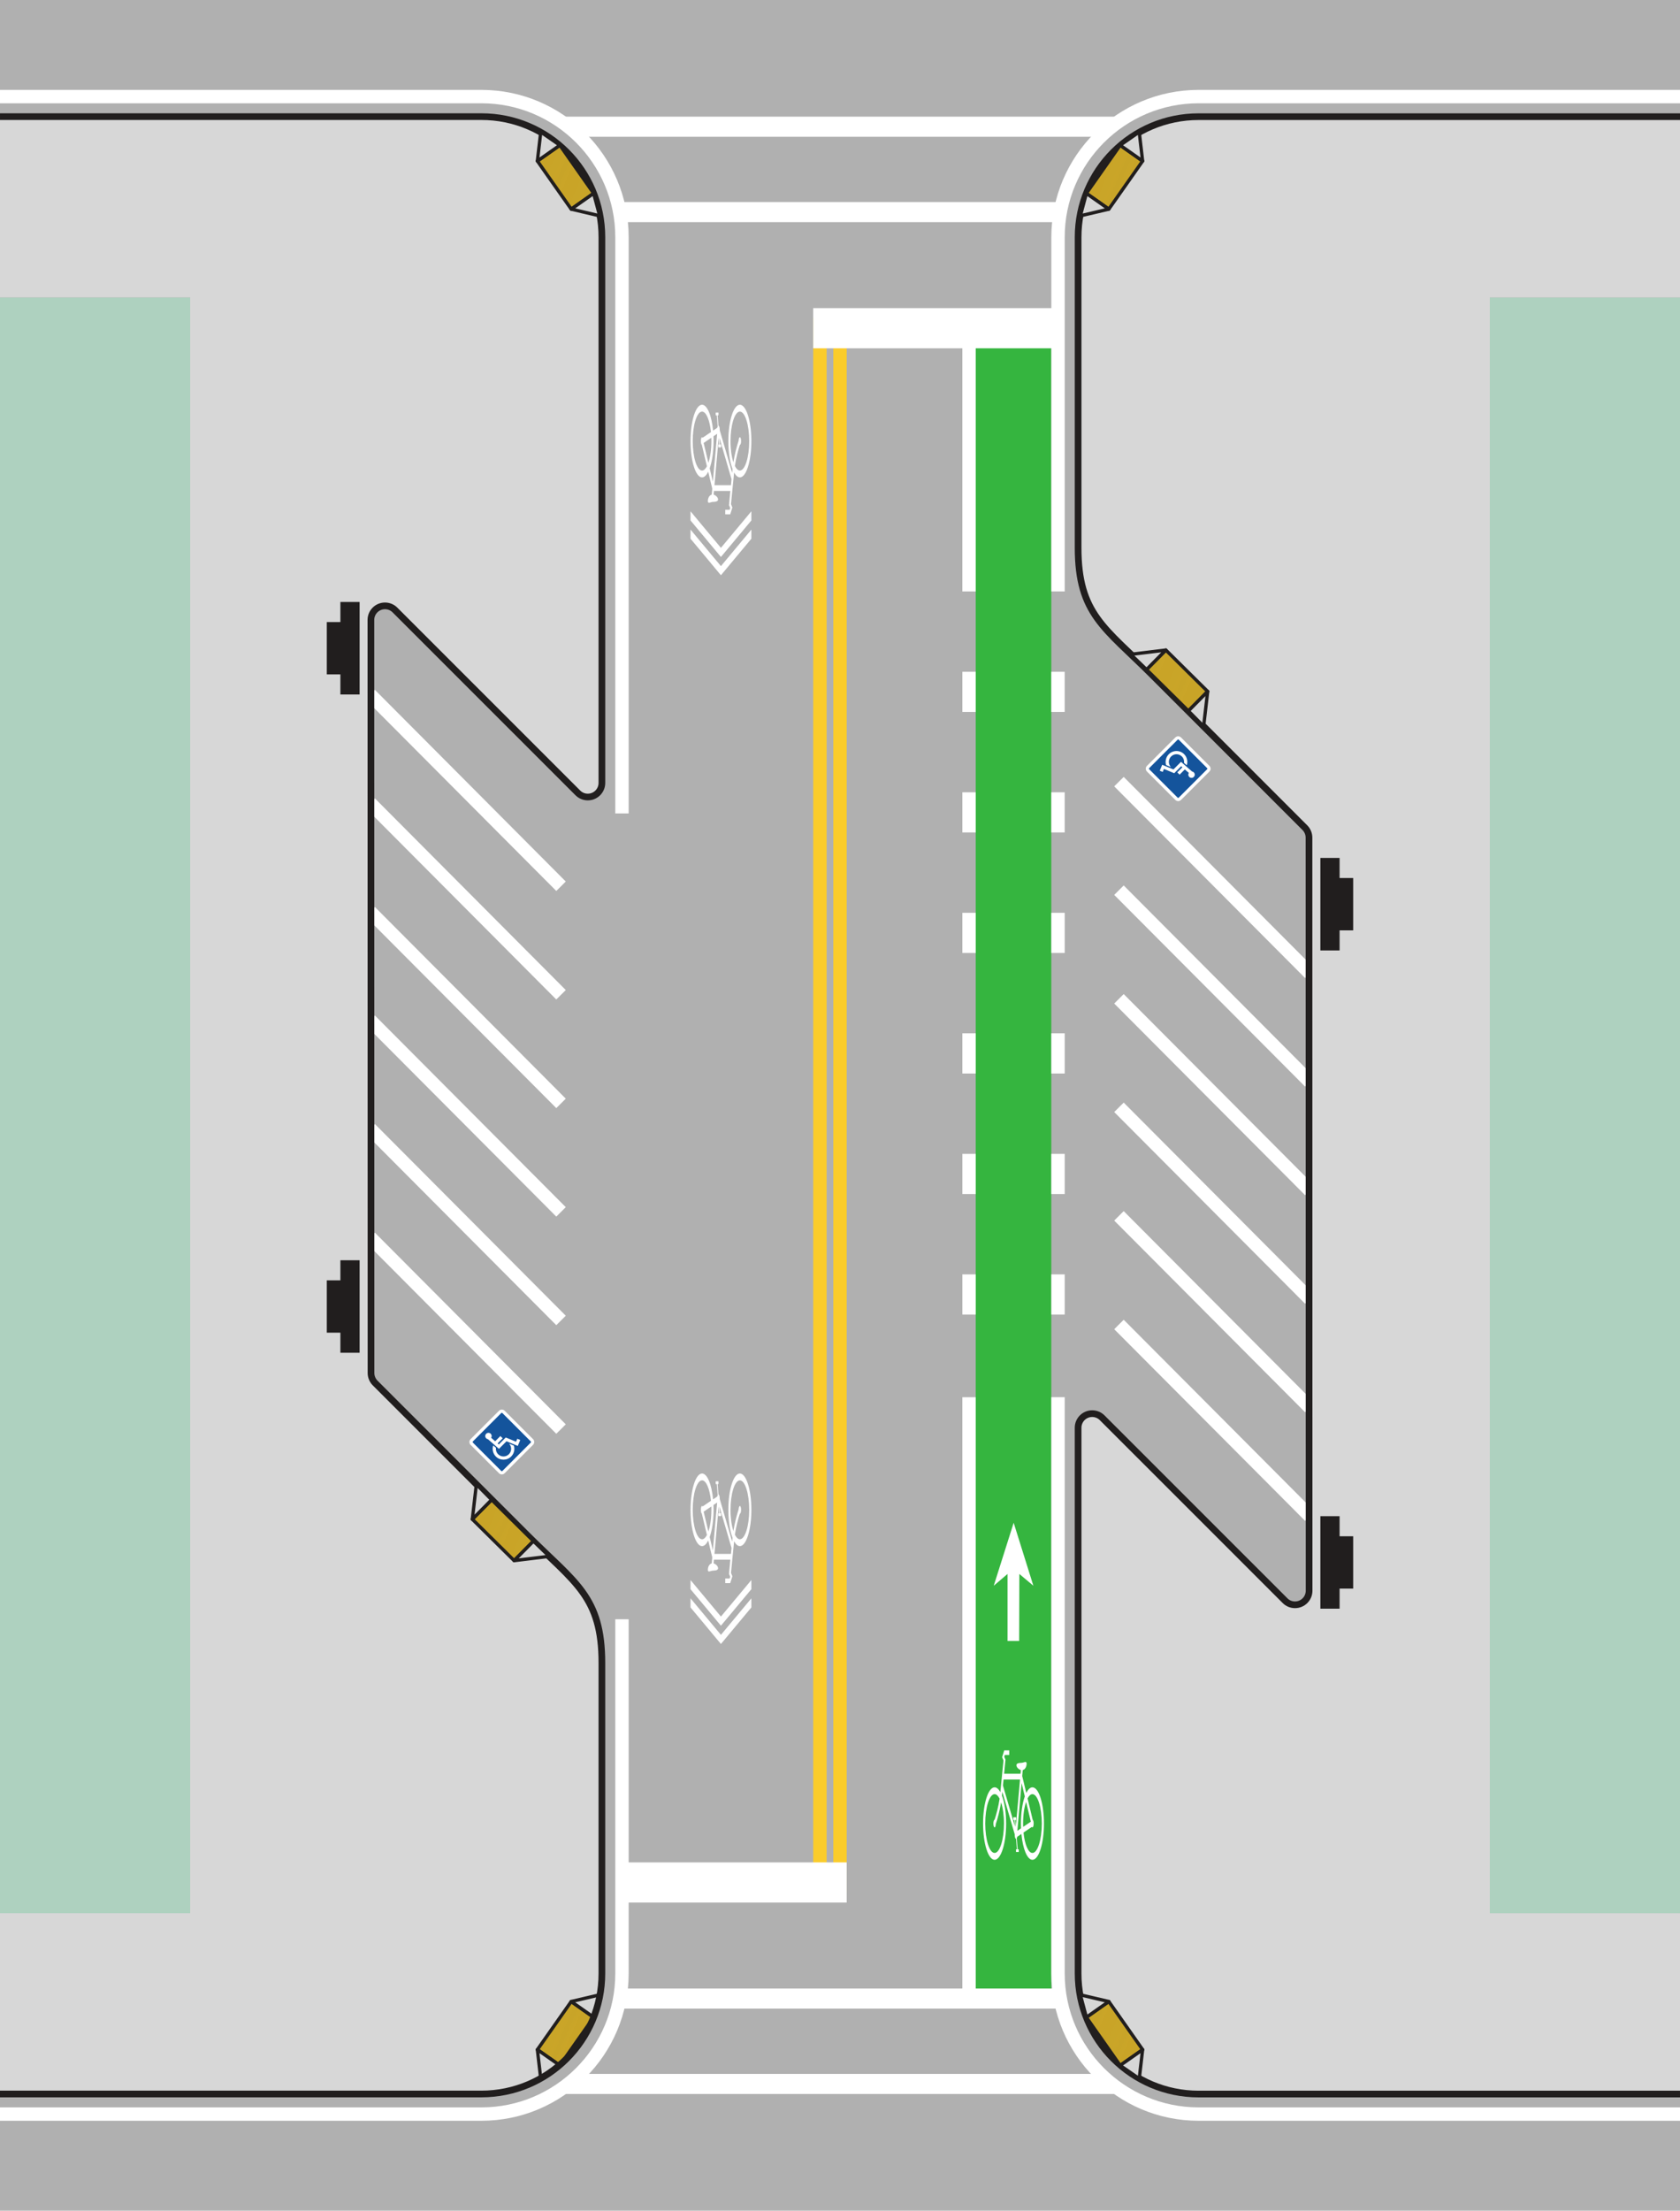 <?xml version="1.0" encoding="UTF-8"?>
<svg width="251pt" height="330.17pt" version="1.2" viewBox="0 0 251 330.17" xmlns="http://www.w3.org/2000/svg" xmlns:xlink="http://www.w3.org/1999/xlink"><defs><clipPath id="ad"><path d="m260 365h10v10h-10z"/></clipPath><clipPath id="t"><path d="m265.84 365.25-5.055 7.188 3.356 2.359 5.051-7.191z"/></clipPath><clipPath id="s"><rect width="5" height="2"/></clipPath><g id="f" clip-path="url(#s)"><path d="m0.844 2c0 0.148-0.098 0.266-0.215 0.266-0.121 0-0.215-0.117-0.215-0.266 0-0.148 0.094-0.266 0.215-0.266 0.117 0 0.215 0.117 0.215 0.266m0.129 0c0-0.234-0.156-0.426-0.344-0.426-0.191 0-0.348 0.191-0.348 0.426s0.156 0.43 0.348 0.43c0.188 0 0.344-0.195 0.344-0.43" fill="#211e1e"/><path d="m2.094 2c0 0.148-0.098 0.266-0.215 0.266-0.121 0-0.215-0.117-0.215-0.266 0-0.148 0.094-0.266 0.215-0.266 0.117 0 0.215 0.117 0.215 0.266m0.129 0c0-0.234-0.156-0.426-0.344-0.426-0.191 0-0.348 0.191-0.348 0.426s0.156 0.43 0.348 0.43c0.188 0 0.344-0.195 0.344-0.43" fill="#211e1e"/><path d="m3.34 2c0 0.148-0.094 0.266-0.215 0.266-0.117 0-0.215-0.117-0.215-0.266 0-0.148 0.098-0.266 0.215-0.266 0.121 0 0.215 0.117 0.215 0.266m0.133 0c0-0.234-0.156-0.426-0.348-0.426-0.188 0-0.344 0.191-0.344 0.426s0.156 0.43 0.344 0.43c0.191 0 0.348-0.195 0.348-0.43" fill="#211e1e"/><path d="m4.59 2c0 0.148-0.098 0.266-0.215 0.266-0.117 0-0.215-0.117-0.215-0.266 0-0.148 0.098-0.266 0.215-0.266 0.117 0 0.215 0.117 0.215 0.266m0.133 0c0-0.234-0.156-0.426-0.348-0.426-0.188 0-0.344 0.191-0.344 0.426s0.156 0.43 0.344 0.43c0.191 0 0.348-0.195 0.348-0.43" fill="#211e1e"/><path d="m0.844 0c0 0.148-0.098 0.266-0.215 0.266-0.121 0-0.215-0.117-0.215-0.266s0.094-0.266 0.215-0.266c0.117 0 0.215 0.117 0.215 0.266m0.129 0c0-0.234-0.156-0.426-0.344-0.426-0.191 0-0.348 0.191-0.348 0.426s0.156 0.43 0.348 0.43c0.188 0 0.344-0.195 0.344-0.43" fill="#211e1e"/><path d="m2.09 0c0 0.148-0.094 0.266-0.215 0.266-0.117 0-0.215-0.117-0.215-0.266s0.098-0.266 0.215-0.266c0.121 0 0.215 0.117 0.215 0.266m0.133 0c0-0.234-0.156-0.426-0.348-0.426-0.188 0-0.344 0.191-0.344 0.426s0.156 0.43 0.344 0.43c0.191 0 0.348-0.195 0.348-0.43" fill="#211e1e"/><path d="m3.34 0c0 0.148-0.094 0.266-0.215 0.266-0.117 0-0.215-0.117-0.215-0.266s0.098-0.266 0.215-0.266c0.121 0 0.215 0.117 0.215 0.266m0.133 0c0-0.234-0.156-0.426-0.348-0.426-0.188 0-0.344 0.191-0.344 0.426s0.156 0.43 0.344 0.43c0.191 0 0.348-0.195 0.348-0.43" fill="#211e1e"/><path d="m4.59 0c0 0.148-0.098 0.266-0.215 0.266-0.117 0-0.215-0.117-0.215-0.266s0.098-0.266 0.215-0.266c0.117 0 0.215 0.117 0.215 0.266m0.129 0c0-0.234-0.152-0.426-0.344-0.426-0.188 0-0.344 0.191-0.344 0.426s0.156 0.43 0.344 0.43c0.191 0 0.344-0.195 0.344-0.43" fill="#211e1e"/><path d="m5.215 1c0 0.148-0.098 0.266-0.215 0.266-0.117 0-0.215-0.117-0.215-0.266 0-0.148 0.098-0.266 0.215-0.266 0.117 0 0.215 0.117 0.215 0.266m0.129 0c0-0.234-0.152-0.43-0.344-0.43s-0.344 0.195-0.344 0.43 0.152 0.43 0.344 0.43 0.344-0.195 0.344-0.43" fill="#211e1e"/><path d="m3.965 1c0 0.148-0.098 0.266-0.215 0.266-0.117 0-0.215-0.117-0.215-0.266 0-0.148 0.098-0.266 0.215-0.266 0.117 0 0.215 0.117 0.215 0.266m0.129 0c0-0.234-0.152-0.43-0.344-0.43s-0.344 0.195-0.344 0.43 0.152 0.43 0.344 0.43 0.344-0.195 0.344-0.43" fill="#211e1e"/><path d="m2.715 1c0 0.148-0.098 0.266-0.215 0.266-0.117 0-0.215-0.117-0.215-0.266 0-0.148 0.098-0.266 0.215-0.266 0.117 0 0.215 0.117 0.215 0.266m0.129 0c0-0.234-0.152-0.43-0.344-0.43s-0.344 0.195-0.344 0.43 0.152 0.43 0.344 0.43 0.344-0.195 0.344-0.43" fill="#211e1e"/><path d="m1.465 1c0 0.148-0.098 0.266-0.215 0.266-0.117 0-0.215-0.117-0.215-0.266 0-0.148 0.098-0.266 0.215-0.266 0.117 0 0.215 0.117 0.215 0.266m0.129 0c0-0.234-0.152-0.43-0.344-0.43s-0.344 0.195-0.344 0.43 0.152 0.43 0.344 0.43 0.344-0.195 0.344-0.43" fill="#211e1e"/><path d="m0.215 1c0 0.148-0.098 0.266-0.215 0.266s-0.215-0.117-0.215-0.266c0-0.148 0.098-0.266 0.215-0.266s0.215 0.117 0.215 0.266m0.129 0c0-0.234-0.152-0.43-0.344-0.43s-0.344 0.195-0.344 0.43 0.152 0.43 0.344 0.43 0.344-0.195 0.344-0.43" fill="#211e1e"/></g><pattern id="l" width="5" height="2" patternTransform="matrix(.882 .381 .307 -.711 1.283 792.61)" patternUnits="userSpaceOnUse"><use xlink:href="#f"/></pattern><clipPath id="r"><path d="m342 88h10v10h-10z"/></clipPath><clipPath id="q"><path d="m346.16 97.547 5.055-7.188-3.356-2.359-5.051 7.191z"/></clipPath><clipPath id="p"><rect width="5" height="2"/></clipPath><g id="e" clip-path="url(#p)"><path d="m0.844 2c0 0.148-0.098 0.266-0.215 0.266-0.121 0-0.215-0.117-0.215-0.266 0-0.148 0.094-0.266 0.215-0.266 0.117 0 0.215 0.117 0.215 0.266m0.129 0c0-0.234-0.156-0.426-0.344-0.426-0.191 0-0.348 0.191-0.348 0.426s0.156 0.43 0.348 0.43c0.188 0 0.344-0.195 0.344-0.43" fill="#211e1e"/><path d="m2.094 2c0 0.148-0.098 0.266-0.215 0.266-0.121 0-0.215-0.117-0.215-0.266 0-0.148 0.094-0.266 0.215-0.266 0.117 0 0.215 0.117 0.215 0.266m0.129 0c0-0.234-0.156-0.426-0.344-0.426-0.191 0-0.348 0.191-0.348 0.426s0.156 0.43 0.348 0.43c0.188 0 0.344-0.195 0.344-0.43" fill="#211e1e"/><path d="m3.34 2c0 0.148-0.094 0.266-0.215 0.266-0.117 0-0.215-0.117-0.215-0.266 0-0.148 0.098-0.266 0.215-0.266 0.121 0 0.215 0.117 0.215 0.266m0.133 0c0-0.234-0.156-0.426-0.348-0.426-0.188 0-0.344 0.191-0.344 0.426s0.156 0.43 0.344 0.43c0.191 0 0.348-0.195 0.348-0.43" fill="#211e1e"/><path d="m4.59 2c0 0.148-0.098 0.266-0.215 0.266-0.117 0-0.215-0.117-0.215-0.266 0-0.148 0.098-0.266 0.215-0.266 0.117 0 0.215 0.117 0.215 0.266m0.133 0c0-0.234-0.156-0.426-0.348-0.426-0.188 0-0.344 0.191-0.344 0.426s0.156 0.43 0.344 0.43c0.191 0 0.348-0.195 0.348-0.43" fill="#211e1e"/><path d="m0.844 0c0 0.148-0.098 0.266-0.215 0.266-0.121 0-0.215-0.117-0.215-0.266s0.094-0.266 0.215-0.266c0.117 0 0.215 0.117 0.215 0.266m0.129 0c0-0.234-0.156-0.426-0.344-0.426-0.191 0-0.348 0.191-0.348 0.426s0.156 0.43 0.348 0.43c0.188 0 0.344-0.195 0.344-0.43" fill="#211e1e"/><path d="m2.09 0c0 0.148-0.094 0.266-0.215 0.266-0.117 0-0.215-0.117-0.215-0.266s0.098-0.266 0.215-0.266c0.121 0 0.215 0.117 0.215 0.266m0.133 0c0-0.234-0.156-0.426-0.348-0.426-0.188 0-0.344 0.191-0.344 0.426s0.156 0.43 0.344 0.43c0.191 0 0.348-0.195 0.348-0.43" fill="#211e1e"/><path d="m3.34 0c0 0.148-0.094 0.266-0.215 0.266-0.117 0-0.215-0.117-0.215-0.266s0.098-0.266 0.215-0.266c0.121 0 0.215 0.117 0.215 0.266m0.133 0c0-0.234-0.156-0.426-0.348-0.426-0.188 0-0.344 0.191-0.344 0.426s0.156 0.43 0.344 0.43c0.191 0 0.348-0.195 0.348-0.43" fill="#211e1e"/><path d="m4.59 0c0 0.148-0.098 0.266-0.215 0.266-0.117 0-0.215-0.117-0.215-0.266s0.098-0.266 0.215-0.266c0.117 0 0.215 0.117 0.215 0.266m0.129 0c0-0.234-0.152-0.426-0.344-0.426-0.188 0-0.344 0.191-0.344 0.426s0.156 0.43 0.344 0.43c0.191 0 0.344-0.195 0.344-0.43" fill="#211e1e"/><path d="m5.215 1c0 0.148-0.098 0.266-0.215 0.266-0.117 0-0.215-0.117-0.215-0.266 0-0.148 0.098-0.266 0.215-0.266 0.117 0 0.215 0.117 0.215 0.266m0.129 0c0-0.234-0.152-0.43-0.344-0.43s-0.344 0.195-0.344 0.43 0.152 0.43 0.344 0.43 0.344-0.195 0.344-0.43" fill="#211e1e"/><path d="m3.965 1c0 0.148-0.098 0.266-0.215 0.266-0.117 0-0.215-0.117-0.215-0.266 0-0.148 0.098-0.266 0.215-0.266 0.117 0 0.215 0.117 0.215 0.266m0.129 0c0-0.234-0.152-0.43-0.344-0.43s-0.344 0.195-0.344 0.43 0.152 0.43 0.344 0.43 0.344-0.195 0.344-0.43" fill="#211e1e"/><path d="m2.715 1c0 0.148-0.098 0.266-0.215 0.266-0.117 0-0.215-0.117-0.215-0.266 0-0.148 0.098-0.266 0.215-0.266 0.117 0 0.215 0.117 0.215 0.266m0.129 0c0-0.234-0.152-0.43-0.344-0.43s-0.344 0.195-0.344 0.43 0.152 0.43 0.344 0.43 0.344-0.195 0.344-0.43" fill="#211e1e"/><path d="m1.465 1c0 0.148-0.098 0.266-0.215 0.266-0.117 0-0.215-0.117-0.215-0.266 0-0.148 0.098-0.266 0.215-0.266 0.117 0 0.215 0.117 0.215 0.266m0.129 0c0-0.234-0.152-0.43-0.344-0.43s-0.344 0.195-0.344 0.43 0.152 0.43 0.344 0.43 0.344-0.195 0.344-0.43" fill="#211e1e"/><path d="m0.215 1c0 0.148-0.098 0.266-0.215 0.266s-0.215-0.117-0.215-0.266c0-0.148 0.098-0.266 0.215-0.266s0.215 0.117 0.215 0.266m0.129 0c0-0.234-0.152-0.43-0.344-0.43s-0.344 0.195-0.344 0.43 0.152 0.43 0.344 0.43 0.344-0.195 0.344-0.43" fill="#211e1e"/></g><pattern id="k" width="5" height="2" patternTransform="matrix(.882 .381 .307 -.711 1.283 792.61)" patternUnits="userSpaceOnUse"><use xlink:href="#e"/></pattern><clipPath id="o"><path d="m351 163h10v10h-10z"/></clipPath><clipPath id="n"><path d="m360.93 169.58-6.246-6.18-2.887 2.914 6.25 6.176z"/></clipPath><clipPath id="m"><rect width="5" height="2"/></clipPath><g id="d" clip-path="url(#m)"><path d="m0.844 2c0 0.148-0.098 0.266-0.215 0.266-0.121 0-0.215-0.117-0.215-0.266 0-0.148 0.094-0.266 0.215-0.266 0.117 0 0.215 0.117 0.215 0.266m0.129 0c0-0.234-0.156-0.426-0.344-0.426-0.191 0-0.348 0.191-0.348 0.426s0.156 0.43 0.348 0.43c0.188 0 0.344-0.195 0.344-0.43" fill="#211e1e"/><path d="m2.094 2c0 0.148-0.098 0.266-0.215 0.266-0.121 0-0.215-0.117-0.215-0.266 0-0.148 0.094-0.266 0.215-0.266 0.117 0 0.215 0.117 0.215 0.266m0.129 0c0-0.234-0.156-0.426-0.344-0.426-0.191 0-0.348 0.191-0.348 0.426s0.156 0.43 0.348 0.43c0.188 0 0.344-0.195 0.344-0.43" fill="#211e1e"/><path d="m3.34 2c0 0.148-0.094 0.266-0.215 0.266-0.117 0-0.215-0.117-0.215-0.266 0-0.148 0.098-0.266 0.215-0.266 0.121 0 0.215 0.117 0.215 0.266m0.133 0c0-0.234-0.156-0.426-0.348-0.426-0.188 0-0.344 0.191-0.344 0.426s0.156 0.43 0.344 0.43c0.191 0 0.348-0.195 0.348-0.43" fill="#211e1e"/><path d="m4.59 2c0 0.148-0.098 0.266-0.215 0.266-0.117 0-0.215-0.117-0.215-0.266 0-0.148 0.098-0.266 0.215-0.266 0.117 0 0.215 0.117 0.215 0.266m0.133 0c0-0.234-0.156-0.426-0.348-0.426-0.188 0-0.344 0.191-0.344 0.426s0.156 0.43 0.344 0.43c0.191 0 0.348-0.195 0.348-0.43" fill="#211e1e"/><path d="m0.844 0c0 0.148-0.098 0.266-0.215 0.266-0.121 0-0.215-0.117-0.215-0.266s0.094-0.266 0.215-0.266c0.117 0 0.215 0.117 0.215 0.266m0.129 0c0-0.234-0.156-0.426-0.344-0.426-0.191 0-0.348 0.191-0.348 0.426s0.156 0.43 0.348 0.43c0.188 0 0.344-0.195 0.344-0.43" fill="#211e1e"/><path d="m2.09 0c0 0.148-0.094 0.266-0.215 0.266-0.117 0-0.215-0.117-0.215-0.266s0.098-0.266 0.215-0.266c0.121 0 0.215 0.117 0.215 0.266m0.133 0c0-0.234-0.156-0.426-0.348-0.426-0.188 0-0.344 0.191-0.344 0.426s0.156 0.43 0.344 0.43c0.191 0 0.348-0.195 0.348-0.43" fill="#211e1e"/><path d="m3.34 0c0 0.148-0.094 0.266-0.215 0.266-0.117 0-0.215-0.117-0.215-0.266s0.098-0.266 0.215-0.266c0.121 0 0.215 0.117 0.215 0.266m0.133 0c0-0.234-0.156-0.426-0.348-0.426-0.188 0-0.344 0.191-0.344 0.426s0.156 0.43 0.344 0.43c0.191 0 0.348-0.195 0.348-0.43" fill="#211e1e"/><path d="m4.59 0c0 0.148-0.098 0.266-0.215 0.266-0.117 0-0.215-0.117-0.215-0.266s0.098-0.266 0.215-0.266c0.117 0 0.215 0.117 0.215 0.266m0.129 0c0-0.234-0.152-0.426-0.344-0.426-0.188 0-0.344 0.191-0.344 0.426s0.156 0.43 0.344 0.43c0.191 0 0.344-0.195 0.344-0.43" fill="#211e1e"/><path d="m5.215 1c0 0.148-0.098 0.266-0.215 0.266-0.117 0-0.215-0.117-0.215-0.266 0-0.148 0.098-0.266 0.215-0.266 0.117 0 0.215 0.117 0.215 0.266m0.129 0c0-0.234-0.152-0.43-0.344-0.43s-0.344 0.195-0.344 0.43 0.152 0.43 0.344 0.43 0.344-0.195 0.344-0.43" fill="#211e1e"/><path d="m3.965 1c0 0.148-0.098 0.266-0.215 0.266-0.117 0-0.215-0.117-0.215-0.266 0-0.148 0.098-0.266 0.215-0.266 0.117 0 0.215 0.117 0.215 0.266m0.129 0c0-0.234-0.152-0.43-0.344-0.43s-0.344 0.195-0.344 0.43 0.152 0.43 0.344 0.43 0.344-0.195 0.344-0.43" fill="#211e1e"/><path d="m2.715 1c0 0.148-0.098 0.266-0.215 0.266-0.117 0-0.215-0.117-0.215-0.266 0-0.148 0.098-0.266 0.215-0.266 0.117 0 0.215 0.117 0.215 0.266m0.129 0c0-0.234-0.152-0.43-0.344-0.43s-0.344 0.195-0.344 0.43 0.152 0.43 0.344 0.43 0.344-0.195 0.344-0.43" fill="#211e1e"/><path d="m1.465 1c0 0.148-0.098 0.266-0.215 0.266-0.117 0-0.215-0.117-0.215-0.266 0-0.148 0.098-0.266 0.215-0.266 0.117 0 0.215 0.117 0.215 0.266m0.129 0c0-0.234-0.152-0.43-0.344-0.43s-0.344 0.195-0.344 0.43 0.152 0.43 0.344 0.43 0.344-0.195 0.344-0.43" fill="#211e1e"/><path d="m0.215 1c0 0.148-0.098 0.266-0.215 0.266s-0.215-0.117-0.215-0.266c0-0.148 0.098-0.266 0.215-0.266s0.215 0.117 0.215 0.266m0.129 0c0-0.234-0.152-0.43-0.344-0.43s-0.344 0.195-0.344 0.43 0.152 0.43 0.344 0.43 0.344-0.195 0.344-0.43" fill="#211e1e"/></g><pattern id="j" width="5" height="2" patternTransform="matrix(.882 .381 .307 -.711 1.283 792.61)" patternUnits="userSpaceOnUse"><use xlink:href="#d"/></pattern><clipPath id="ac"><path d="m260 88h10v10h-10z"/></clipPath><clipPath id="ab"><path d="m265.84 97.547-5.055-7.188 3.356-2.359 5.051 7.191z"/></clipPath><clipPath id="aa"><rect width="5" height="2"/></clipPath><g id="c" clip-path="url(#aa)"><path d="m0.844 2c0 0.148-0.098 0.266-0.215 0.266-0.121 0-0.215-0.117-0.215-0.266 0-0.148 0.094-0.266 0.215-0.266 0.117 0 0.215 0.117 0.215 0.266m0.129 0c0-0.234-0.156-0.426-0.344-0.426-0.191 0-0.348 0.191-0.348 0.426s0.156 0.43 0.348 0.43c0.188 0 0.344-0.195 0.344-0.43" fill="#211e1e"/><path d="m2.094 2c0 0.148-0.098 0.266-0.215 0.266-0.121 0-0.215-0.117-0.215-0.266 0-0.148 0.094-0.266 0.215-0.266 0.117 0 0.215 0.117 0.215 0.266m0.129 0c0-0.234-0.156-0.426-0.344-0.426-0.191 0-0.348 0.191-0.348 0.426s0.156 0.43 0.348 0.43c0.188 0 0.344-0.195 0.344-0.43" fill="#211e1e"/><path d="m3.34 2c0 0.148-0.094 0.266-0.215 0.266-0.117 0-0.215-0.117-0.215-0.266 0-0.148 0.098-0.266 0.215-0.266 0.121 0 0.215 0.117 0.215 0.266m0.133 0c0-0.234-0.156-0.426-0.348-0.426-0.188 0-0.344 0.191-0.344 0.426s0.156 0.43 0.344 0.43c0.191 0 0.348-0.195 0.348-0.43" fill="#211e1e"/><path d="m4.59 2c0 0.148-0.098 0.266-0.215 0.266-0.117 0-0.215-0.117-0.215-0.266 0-0.148 0.098-0.266 0.215-0.266 0.117 0 0.215 0.117 0.215 0.266m0.133 0c0-0.234-0.156-0.426-0.348-0.426-0.188 0-0.344 0.191-0.344 0.426s0.156 0.43 0.344 0.43c0.191 0 0.348-0.195 0.348-0.43" fill="#211e1e"/><path d="m0.844 0c0 0.148-0.098 0.266-0.215 0.266-0.121 0-0.215-0.117-0.215-0.266s0.094-0.266 0.215-0.266c0.117 0 0.215 0.117 0.215 0.266m0.129 0c0-0.234-0.156-0.426-0.344-0.426-0.191 0-0.348 0.191-0.348 0.426s0.156 0.43 0.348 0.43c0.188 0 0.344-0.195 0.344-0.43" fill="#211e1e"/><path d="m2.09 0c0 0.148-0.094 0.266-0.215 0.266-0.117 0-0.215-0.117-0.215-0.266s0.098-0.266 0.215-0.266c0.121 0 0.215 0.117 0.215 0.266m0.133 0c0-0.234-0.156-0.426-0.348-0.426-0.188 0-0.344 0.191-0.344 0.426s0.156 0.43 0.344 0.43c0.191 0 0.348-0.195 0.348-0.43" fill="#211e1e"/><path d="m3.34 0c0 0.148-0.094 0.266-0.215 0.266-0.117 0-0.215-0.117-0.215-0.266s0.098-0.266 0.215-0.266c0.121 0 0.215 0.117 0.215 0.266m0.133 0c0-0.234-0.156-0.426-0.348-0.426-0.188 0-0.344 0.191-0.344 0.426s0.156 0.43 0.344 0.43c0.191 0 0.348-0.195 0.348-0.43" fill="#211e1e"/><path d="m4.59 0c0 0.148-0.098 0.266-0.215 0.266-0.117 0-0.215-0.117-0.215-0.266s0.098-0.266 0.215-0.266c0.117 0 0.215 0.117 0.215 0.266m0.129 0c0-0.234-0.152-0.426-0.344-0.426-0.188 0-0.344 0.191-0.344 0.426s0.156 0.43 0.344 0.43c0.191 0 0.344-0.195 0.344-0.43" fill="#211e1e"/><path d="m5.215 1c0 0.148-0.098 0.266-0.215 0.266-0.117 0-0.215-0.117-0.215-0.266 0-0.148 0.098-0.266 0.215-0.266 0.117 0 0.215 0.117 0.215 0.266m0.129 0c0-0.234-0.152-0.43-0.344-0.43s-0.344 0.195-0.344 0.43 0.152 0.43 0.344 0.43 0.344-0.195 0.344-0.43" fill="#211e1e"/><path d="m3.965 1c0 0.148-0.098 0.266-0.215 0.266-0.117 0-0.215-0.117-0.215-0.266 0-0.148 0.098-0.266 0.215-0.266 0.117 0 0.215 0.117 0.215 0.266m0.129 0c0-0.234-0.152-0.43-0.344-0.43s-0.344 0.195-0.344 0.43 0.152 0.43 0.344 0.43 0.344-0.195 0.344-0.43" fill="#211e1e"/><path d="m2.715 1c0 0.148-0.098 0.266-0.215 0.266-0.117 0-0.215-0.117-0.215-0.266 0-0.148 0.098-0.266 0.215-0.266 0.117 0 0.215 0.117 0.215 0.266m0.129 0c0-0.234-0.152-0.43-0.344-0.43s-0.344 0.195-0.344 0.43 0.152 0.43 0.344 0.43 0.344-0.195 0.344-0.43" fill="#211e1e"/><path d="m1.465 1c0 0.148-0.098 0.266-0.215 0.266-0.117 0-0.215-0.117-0.215-0.266 0-0.148 0.098-0.266 0.215-0.266 0.117 0 0.215 0.117 0.215 0.266m0.129 0c0-0.234-0.152-0.43-0.344-0.43s-0.344 0.195-0.344 0.43 0.152 0.43 0.344 0.43 0.344-0.195 0.344-0.43" fill="#211e1e"/><path d="m0.215 1c0 0.148-0.098 0.266-0.215 0.266s-0.215-0.117-0.215-0.266c0-0.148 0.098-0.266 0.215-0.266s0.215 0.117 0.215 0.266m0.129 0c0-0.234-0.152-0.43-0.344-0.43s-0.344 0.195-0.344 0.43 0.152 0.43 0.344 0.43 0.344-0.195 0.344-0.43" fill="#211e1e"/></g><pattern id="i" width="5" height="2" patternTransform="matrix(.882 .381 .307 -.711 1.283 792.61)" patternUnits="userSpaceOnUse"><use xlink:href="#c"/></pattern><clipPath id="z"><path d="m342 365h10v10h-10z"/></clipPath><clipPath id="y"><path d="m346.16 365.25 5.055 7.188-3.356 2.359-5.051-7.191z"/></clipPath><clipPath id="x"><rect width="5" height="2"/></clipPath><g id="b" clip-path="url(#x)"><path d="m0.844 2c0 0.148-0.098 0.266-0.215 0.266-0.121 0-0.215-0.117-0.215-0.266 0-0.148 0.094-0.266 0.215-0.266 0.117 0 0.215 0.117 0.215 0.266m0.129 0c0-0.234-0.156-0.426-0.344-0.426-0.191 0-0.348 0.191-0.348 0.426s0.156 0.43 0.348 0.43c0.188 0 0.344-0.195 0.344-0.43" fill="#211e1e"/><path d="m2.094 2c0 0.148-0.098 0.266-0.215 0.266-0.121 0-0.215-0.117-0.215-0.266 0-0.148 0.094-0.266 0.215-0.266 0.117 0 0.215 0.117 0.215 0.266m0.129 0c0-0.234-0.156-0.426-0.344-0.426-0.191 0-0.348 0.191-0.348 0.426s0.156 0.43 0.348 0.43c0.188 0 0.344-0.195 0.344-0.43" fill="#211e1e"/><path d="m3.34 2c0 0.148-0.094 0.266-0.215 0.266-0.117 0-0.215-0.117-0.215-0.266 0-0.148 0.098-0.266 0.215-0.266 0.121 0 0.215 0.117 0.215 0.266m0.133 0c0-0.234-0.156-0.426-0.348-0.426-0.188 0-0.344 0.191-0.344 0.426s0.156 0.43 0.344 0.43c0.191 0 0.348-0.195 0.348-0.43" fill="#211e1e"/><path d="m4.59 2c0 0.148-0.098 0.266-0.215 0.266-0.117 0-0.215-0.117-0.215-0.266 0-0.148 0.098-0.266 0.215-0.266 0.117 0 0.215 0.117 0.215 0.266m0.133 0c0-0.234-0.156-0.426-0.348-0.426-0.188 0-0.344 0.191-0.344 0.426s0.156 0.43 0.344 0.43c0.191 0 0.348-0.195 0.348-0.43" fill="#211e1e"/><path d="m0.844 0c0 0.148-0.098 0.266-0.215 0.266-0.121 0-0.215-0.117-0.215-0.266s0.094-0.266 0.215-0.266c0.117 0 0.215 0.117 0.215 0.266m0.129 0c0-0.234-0.156-0.426-0.344-0.426-0.191 0-0.348 0.191-0.348 0.426s0.156 0.43 0.348 0.43c0.188 0 0.344-0.195 0.344-0.43" fill="#211e1e"/><path d="m2.09 0c0 0.148-0.094 0.266-0.215 0.266-0.117 0-0.215-0.117-0.215-0.266s0.098-0.266 0.215-0.266c0.121 0 0.215 0.117 0.215 0.266m0.133 0c0-0.234-0.156-0.426-0.348-0.426-0.188 0-0.344 0.191-0.344 0.426s0.156 0.43 0.344 0.43c0.191 0 0.348-0.195 0.348-0.43" fill="#211e1e"/><path d="m3.34 0c0 0.148-0.094 0.266-0.215 0.266-0.117 0-0.215-0.117-0.215-0.266s0.098-0.266 0.215-0.266c0.121 0 0.215 0.117 0.215 0.266m0.133 0c0-0.234-0.156-0.426-0.348-0.426-0.188 0-0.344 0.191-0.344 0.426s0.156 0.43 0.344 0.43c0.191 0 0.348-0.195 0.348-0.43" fill="#211e1e"/><path d="m4.59 0c0 0.148-0.098 0.266-0.215 0.266-0.117 0-0.215-0.117-0.215-0.266s0.098-0.266 0.215-0.266c0.117 0 0.215 0.117 0.215 0.266m0.129 0c0-0.234-0.152-0.426-0.344-0.426-0.188 0-0.344 0.191-0.344 0.426s0.156 0.43 0.344 0.43c0.191 0 0.344-0.195 0.344-0.43" fill="#211e1e"/><path d="m5.215 1c0 0.148-0.098 0.266-0.215 0.266-0.117 0-0.215-0.117-0.215-0.266 0-0.148 0.098-0.266 0.215-0.266 0.117 0 0.215 0.117 0.215 0.266m0.129 0c0-0.234-0.152-0.43-0.344-0.43s-0.344 0.195-0.344 0.43 0.152 0.43 0.344 0.43 0.344-0.195 0.344-0.43" fill="#211e1e"/><path d="m3.965 1c0 0.148-0.098 0.266-0.215 0.266-0.117 0-0.215-0.117-0.215-0.266 0-0.148 0.098-0.266 0.215-0.266 0.117 0 0.215 0.117 0.215 0.266m0.129 0c0-0.234-0.152-0.43-0.344-0.43s-0.344 0.195-0.344 0.43 0.152 0.43 0.344 0.43 0.344-0.195 0.344-0.43" fill="#211e1e"/><path d="m2.715 1c0 0.148-0.098 0.266-0.215 0.266-0.117 0-0.215-0.117-0.215-0.266 0-0.148 0.098-0.266 0.215-0.266 0.117 0 0.215 0.117 0.215 0.266m0.129 0c0-0.234-0.152-0.43-0.344-0.43s-0.344 0.195-0.344 0.43 0.152 0.43 0.344 0.43 0.344-0.195 0.344-0.43" fill="#211e1e"/><path d="m1.465 1c0 0.148-0.098 0.266-0.215 0.266-0.117 0-0.215-0.117-0.215-0.266 0-0.148 0.098-0.266 0.215-0.266 0.117 0 0.215 0.117 0.215 0.266m0.129 0c0-0.234-0.152-0.43-0.344-0.43s-0.344 0.195-0.344 0.43 0.152 0.43 0.344 0.43 0.344-0.195 0.344-0.43" fill="#211e1e"/><path d="m0.215 1c0 0.148-0.098 0.266-0.215 0.266s-0.215-0.117-0.215-0.266c0-0.148 0.098-0.266 0.215-0.266s0.215 0.117 0.215 0.266m0.129 0c0-0.234-0.152-0.43-0.344-0.43s-0.344 0.195-0.344 0.43 0.152 0.43 0.344 0.43 0.344-0.195 0.344-0.43" fill="#211e1e"/></g><pattern id="h" width="5" height="2" patternTransform="matrix(.882 .381 .307 -.711 1.283 792.61)" patternUnits="userSpaceOnUse"><use xlink:href="#b"/></pattern><clipPath id="w"><path d="m251 290h10v10h-10z"/></clipPath><clipPath id="v"><path d="m251.07 293.21 6.246 6.18 2.883-2.914-6.246-6.176z"/></clipPath><clipPath id="u"><rect width="5" height="2"/></clipPath><g id="a" clip-path="url(#u)"><path d="m0.844 2c0 0.148-0.098 0.266-0.215 0.266-0.121 0-0.215-0.117-0.215-0.266 0-0.148 0.094-0.266 0.215-0.266 0.117 0 0.215 0.117 0.215 0.266m0.129 0c0-0.234-0.156-0.426-0.344-0.426-0.191 0-0.348 0.191-0.348 0.426s0.156 0.43 0.348 0.43c0.188 0 0.344-0.195 0.344-0.43" fill="#211e1e"/><path d="m2.094 2c0 0.148-0.098 0.266-0.215 0.266-0.121 0-0.215-0.117-0.215-0.266 0-0.148 0.094-0.266 0.215-0.266 0.117 0 0.215 0.117 0.215 0.266m0.129 0c0-0.234-0.156-0.426-0.344-0.426-0.191 0-0.348 0.191-0.348 0.426s0.156 0.43 0.348 0.43c0.188 0 0.344-0.195 0.344-0.43" fill="#211e1e"/><path d="m3.34 2c0 0.148-0.094 0.266-0.215 0.266-0.117 0-0.215-0.117-0.215-0.266 0-0.148 0.098-0.266 0.215-0.266 0.121 0 0.215 0.117 0.215 0.266m0.133 0c0-0.234-0.156-0.426-0.348-0.426-0.188 0-0.344 0.191-0.344 0.426s0.156 0.43 0.344 0.43c0.191 0 0.348-0.195 0.348-0.43" fill="#211e1e"/><path d="m4.59 2c0 0.148-0.098 0.266-0.215 0.266-0.117 0-0.215-0.117-0.215-0.266 0-0.148 0.098-0.266 0.215-0.266 0.117 0 0.215 0.117 0.215 0.266m0.133 0c0-0.234-0.156-0.426-0.348-0.426-0.188 0-0.344 0.191-0.344 0.426s0.156 0.43 0.344 0.43c0.191 0 0.348-0.195 0.348-0.43" fill="#211e1e"/><path d="m0.844 0c0 0.148-0.098 0.266-0.215 0.266-0.121 0-0.215-0.117-0.215-0.266s0.094-0.266 0.215-0.266c0.117 0 0.215 0.117 0.215 0.266m0.129 0c0-0.234-0.156-0.426-0.344-0.426-0.191 0-0.348 0.191-0.348 0.426s0.156 0.43 0.348 0.43c0.188 0 0.344-0.195 0.344-0.43" fill="#211e1e"/><path d="m2.09 0c0 0.148-0.094 0.266-0.215 0.266-0.117 0-0.215-0.117-0.215-0.266s0.098-0.266 0.215-0.266c0.121 0 0.215 0.117 0.215 0.266m0.133 0c0-0.234-0.156-0.426-0.348-0.426-0.188 0-0.344 0.191-0.344 0.426s0.156 0.43 0.344 0.43c0.191 0 0.348-0.195 0.348-0.43" fill="#211e1e"/><path d="m3.34 0c0 0.148-0.094 0.266-0.215 0.266-0.117 0-0.215-0.117-0.215-0.266s0.098-0.266 0.215-0.266c0.121 0 0.215 0.117 0.215 0.266m0.133 0c0-0.234-0.156-0.426-0.348-0.426-0.188 0-0.344 0.191-0.344 0.426s0.156 0.43 0.344 0.43c0.191 0 0.348-0.195 0.348-0.43" fill="#211e1e"/><path d="m4.59 0c0 0.148-0.098 0.266-0.215 0.266-0.117 0-0.215-0.117-0.215-0.266s0.098-0.266 0.215-0.266c0.117 0 0.215 0.117 0.215 0.266m0.129 0c0-0.234-0.152-0.426-0.344-0.426-0.188 0-0.344 0.191-0.344 0.426s0.156 0.43 0.344 0.43c0.191 0 0.344-0.195 0.344-0.43" fill="#211e1e"/><path d="m5.215 1c0 0.148-0.098 0.266-0.215 0.266-0.117 0-0.215-0.117-0.215-0.266 0-0.148 0.098-0.266 0.215-0.266 0.117 0 0.215 0.117 0.215 0.266m0.129 0c0-0.234-0.152-0.43-0.344-0.43s-0.344 0.195-0.344 0.43 0.152 0.43 0.344 0.43 0.344-0.195 0.344-0.43" fill="#211e1e"/><path d="m3.965 1c0 0.148-0.098 0.266-0.215 0.266-0.117 0-0.215-0.117-0.215-0.266 0-0.148 0.098-0.266 0.215-0.266 0.117 0 0.215 0.117 0.215 0.266m0.129 0c0-0.234-0.152-0.43-0.344-0.43s-0.344 0.195-0.344 0.43 0.152 0.43 0.344 0.43 0.344-0.195 0.344-0.43" fill="#211e1e"/><path d="m2.715 1c0 0.148-0.098 0.266-0.215 0.266-0.117 0-0.215-0.117-0.215-0.266 0-0.148 0.098-0.266 0.215-0.266 0.117 0 0.215 0.117 0.215 0.266m0.129 0c0-0.234-0.152-0.43-0.344-0.43s-0.344 0.195-0.344 0.43 0.152 0.43 0.344 0.43 0.344-0.195 0.344-0.43" fill="#211e1e"/><path d="m1.465 1c0 0.148-0.098 0.266-0.215 0.266-0.117 0-0.215-0.117-0.215-0.266 0-0.148 0.098-0.266 0.215-0.266 0.117 0 0.215 0.117 0.215 0.266m0.129 0c0-0.234-0.152-0.43-0.344-0.43s-0.344 0.195-0.344 0.43 0.152 0.43 0.344 0.43 0.344-0.195 0.344-0.43" fill="#211e1e"/><path d="m0.215 1c0 0.148-0.098 0.266-0.215 0.266s-0.215-0.117-0.215-0.266c0-0.148 0.098-0.266 0.215-0.266s0.215 0.117 0.215 0.266m0.129 0c0-0.234-0.152-0.43-0.344-0.43s-0.344 0.195-0.344 0.43 0.152 0.43 0.344 0.43 0.344-0.195 0.344-0.43" fill="#211e1e"/></g><pattern id="g" width="5" height="2" patternTransform="matrix(.882 .381 .307 -.711 1.283 792.61)" patternUnits="userSpaceOnUse"><use xlink:href="#a"/></pattern></defs><g><path d="m0 0h251v330.17h-251z" fill="#b0b0b0"/><path d="m157.07 47.645h-11.293v250.59h11.293z" fill="#35b53f"/><path d="m0 44.426h28.414v241.32h-28.414z" fill="#aed1bf"/></g><g fill="none" stroke="#fff" stroke-width="2"><path d="m55.309 184.81 28.512 28.621"/><path d="m55.309 168.59 28.512 28.621"/><path d="m55.309 152.38 28.512 28.617"/><path d="m55.309 136.17 28.512 28.621"/><path d="m55.309 119.95 28.512 28.621"/><path d="m55.309 103.74 28.512 28.621"/></g><path d="m0 285.74v27h71.926c9.941 0 18-8.059 18-18v-46.367c0-9.941-4.012-11.953-11.039-18.98l-22.871-22.871c-0.371-0.391-0.582-0.91-0.586-1.449l-0.016-112.48c0-1.164 0.941-2.106 2.106-2.106 0.582 0 1.109 0.234 1.488 0.617l27.324 27.316c0.383 0.383 0.906 0.617 1.488 0.617 1.164 0 2.106-0.941 2.106-2.106v-81.512c0-9.941-8.059-18-18-18h-71.926v27h28.414v241.32z" fill="#d7d7d7"/><path d="m0 315.74h71.926c11.578 0 21-9.422 21-21v-52.906" fill="none" stroke="#fff" stroke-miterlimit="10" stroke-width="2"/><path d="m0 14.426h71.926c11.578 0 21 9.422 21 21v86.066" fill="none" stroke="#fff" stroke-miterlimit="10" stroke-width="2"/><path d="m167.96 312.74h-84.793l3.777-3h77.504z" fill="#fff"/><path d="m158.12 298.49h-65.082" fill="none" stroke="#fff" stroke-width="3"/><path d="m85.344 298.93-5.055 7.188 3.356 2.359 5.051-7.191z" fill="#facc2b"/><g transform="translate(-180.5 -66.312)" clip-path="url(#ad)"><g clip-path="url(#t)"><path d="m260.79 374.79h8.402v-9.547h-8.402z" fill="url(#l)"/></g></g><path d="m85.344 298.93-5.055 7.188 3.356 2.359 5.051-7.191zm0 0" fill="none" stroke="#211e1e" stroke-linecap="round" stroke-linejoin="round" stroke-width=".5"/><g><path d="m85.344 298.93 3.352 2.356 0.895-3.352zm0 0" fill="#d7d7d7" stroke="#211e1e" stroke-linecap="round" stroke-linejoin="round" stroke-width=".5"/><path d="m80.289 306.12 3.356 2.356-2.856 1.98zm0 0" fill="#d7d7d7" stroke="#211e1e" stroke-linecap="round" stroke-linejoin="round" stroke-width=".5"/><path d="m79.641 214.94c0.234 0.234 0.234 0.613 0 0.848l-4.242 4.242c-0.234 0.234-0.613 0.234-0.848 0l-4.242-4.242c-0.234-0.234-0.234-0.613 0-0.848l4.242-4.242c0.234-0.234 0.613-0.234 0.848 0z" fill="#fff"/><path d="m77.359 215.95-1.68-0.695-1.129 1.129-1.652-1.438c-0.094-0.016-0.184-0.059-0.258-0.133-0.188-0.188-0.188-0.488 0-0.676s0.492-0.188 0.68 0c0.16 0.16 0.184 0.41 0.062 0.598l0.598 0.52 0.781-0.781 0.34 0.34-0.754 0.758 0.18 0.156 1.039-1.039 1.535 0.637 0.184-0.445 0.441 0.184zm-0.984 1.578c-0.633 0.633-1.66 0.637-2.293 4e-3 -0.445-0.449-0.578-1.094-0.391-1.656l0.406 0.355c-0.043 0.34 0.062 0.699 0.324 0.961 0.445 0.445 1.168 0.445 1.613-4e-3 0.434-0.434 0.445-1.133 0.031-1.578l0.711 0.293c0.172 0.555 0.035 1.188-0.402 1.625m-1.484-6.488-4.242 4.242c-0.047 0.047-0.047 0.121 0 0.168l4.242 4.242c0.047 0.047 0.121 0.047 0.168 0l4.242-4.242c0.047-0.047 0.047-0.121 0-0.168l-4.242-4.242c-0.047-0.047-0.121-0.047-0.168 0" fill="#14549c"/><path d="m53.727 188.22h-2.871v3h-2.031v7.816h2.031v3h2.871z" fill="#211e1e"/><path d="m53.727 89.906h-2.871v3h-2.031v7.816h2.031v3h2.871z" fill="#211e1e"/><path d="m251 285.74h-28.414v-241.32h28.414z" fill="#aed1bf"/></g><g fill="none" stroke-width="2"><path d="m122.5 47.469v235.23" stroke="#facc2b"/><path d="m125.5 282.7v-235.23" stroke="#facc2b"/><g stroke="#fff"><path d="m195.69 145.36-28.512-28.621"/><path d="m195.69 161.57-28.512-28.621"/><path d="m195.69 177.79-28.512-28.617"/><path d="m195.69 194-28.512-28.621"/><path d="m195.69 210.21-28.512-28.621"/><path d="m195.69 226.43-28.512-28.617"/></g></g><path d="m251 44.426v-27h-71.926c-9.941 0-18 8.059-18 18v46.367c0 9.941 4.012 11.953 11.039 18.98l22.871 22.871c0.371 0.391 0.582 0.91 0.586 1.449l0.016 112.48c0 1.164-0.941 2.106-2.106 2.106-0.582 0-1.109-0.234-1.488-0.617l-27.324-27.316c-0.383-0.383-0.906-0.617-1.488-0.617-1.164 0-2.106 0.941-2.106 2.106v81.512c0 9.941 8.059 18 18 18h71.926v-27h-28.414v-241.32z" fill="#d7d7d7"/><g fill="none"><path d="m0 312.74h71.926c9.941 0 18-8.059 18-18v-46.367c0-9.941-4.012-11.953-11.039-18.98l-22.871-22.871c-0.371-0.391-0.582-0.91-0.586-1.449l-0.016-112.48c0-1.164 0.941-2.106 2.106-2.106 0.582 0 1.109 0.234 1.488 0.617l27.324 27.316c0.383 0.383 0.906 0.617 1.488 0.617 1.164 0 2.106-0.941 2.106-2.106v-81.512c0-9.941-8.059-18-18-18h-71.926" stroke="#211e1e" stroke-miterlimit="10"/><path d="m251 17.426h-71.926c-9.941 0-18 8.059-18 18v46.367c0 9.941 4.012 11.953 11.039 18.98l22.871 22.871c0.371 0.391 0.582 0.91 0.586 1.449l0.016 112.48c0 1.164-0.941 2.106-2.106 2.106-0.582 0-1.109-0.234-1.488-0.617l-27.324-27.316c-0.383-0.383-0.906-0.617-1.488-0.617-1.164 0-2.106 0.941-2.106 2.106v81.512c0 9.941 8.059 18 18 18h71.926" stroke="#211e1e" stroke-miterlimit="10"/><g stroke="#fff"><path d="m251 14.426h-71.926c-11.578 0-21 9.422-21 21v52.906" stroke-miterlimit="10" stroke-width="2"/><path d="m251 315.74h-71.926c-11.578 0-21-9.422-21-21v-86.066" stroke-miterlimit="10" stroke-width="2"/><path d="m121.5 49.02h36.574" stroke-width="6"/></g></g><path d="m164.35 20.426h-78.371l-2.859-3h84.414z" fill="#fff"/><path d="m93.023 31.676h64.898" fill="none" stroke="#fff" stroke-width="3"/><path d="m165.66 31.234 5.055-7.188-3.356-2.359-5.051 7.191z" fill="#facc2b"/><g transform="translate(-180.5 -66.312)" clip-path="url(#r)"><g clip-path="url(#q)"><path d="m342.8 97.547h8.406v-9.547h-8.406z" fill="url(#k)"/></g></g><path d="m165.66 31.234 5.055-7.188-3.356-2.359-5.051 7.191zm0 0" fill="none" stroke="#211e1e" stroke-linecap="round" stroke-linejoin="round" stroke-width=".5"/><g><path d="m165.66 31.234-3.352-2.356-0.895 3.352zm0 0" fill="#d7d7d7" stroke="#211e1e" stroke-linecap="round" stroke-linejoin="round" stroke-width=".5"/><path d="m170.71 24.047-3.356-2.356 2.852-1.98zm0 0" fill="#d7d7d7" stroke="#211e1e" stroke-linecap="round" stroke-linejoin="round" stroke-width=".5"/><path d="m180.43 103.27-6.246-6.18-2.887 2.914 6.25 6.176z" fill="#facc2b"/></g><g transform="translate(-180.5 -66.312)" clip-path="url(#o)"><g clip-path="url(#n)"><path d="m351.8 172.49h9.129v-9.09h-9.129z" fill="url(#j)"/></g></g><path d="m180.43 103.27-6.246-6.18-2.887 2.914 6.25 6.176zm0 0" fill="none" stroke="#211e1e" stroke-linecap="round" stroke-linejoin="round" stroke-width=".5"/><g><path d="m180.43 103.27-2.883 2.91 2.281 2.309zm0 0" fill="#d7d7d7" stroke="#211e1e" stroke-linecap="round" stroke-linejoin="round" stroke-width=".5"/><path d="m174.18 97.09-2.883 2.914-2.356-2.273zm0 0" fill="#d7d7d7" stroke="#211e1e" stroke-linecap="round" stroke-linejoin="round" stroke-width=".5"/><path d="m85.344 31.234-5.055-7.188 3.356-2.359 5.051 7.191z" fill="#facc2b"/></g><g transform="translate(-180.5 -66.312)" clip-path="url(#ac)"><g clip-path="url(#ab)"><path d="m260.79 97.547h8.406v-9.547h-8.406z" fill="url(#i)"/></g></g><path d="m85.344 31.234-5.055-7.188 3.356-2.359 5.051 7.191zm0 0" fill="none" stroke="#211e1e" stroke-linecap="round" stroke-linejoin="round" stroke-width=".5"/><g><g><path d="m85.344 31.234 3.352-2.356 0.895 3.352zm0 0" fill="#d7d7d7" stroke="#211e1e" stroke-linecap="round" stroke-linejoin="round" stroke-width=".5"/><path d="m80.289 24.047 3.356-2.356-2.852-1.98zm0 0" fill="#d7d7d7" stroke="#211e1e" stroke-linecap="round" stroke-linejoin="round" stroke-width=".5"/><path d="m171.36 115.23c-0.234-0.234-0.234-0.613 0-0.848l4.242-4.242c0.234-0.234 0.613-0.234 0.848 0l4.242 4.242c0.234 0.234 0.234 0.613 0 0.848l-4.242 4.242c-0.234 0.234-0.613 0.234-0.848 0z" fill="#fff"/><path d="m173.64 114.22 1.68 0.695 1.129-1.129 1.652 1.438c0.094 0.016 0.184 0.059 0.258 0.133 0.188 0.188 0.188 0.488 0 0.676s-0.492 0.188-0.68 0c-0.16-0.16-0.184-0.41-0.062-0.598l-0.598-0.52-0.781 0.781-0.34-0.34 0.754-0.758-0.18-0.156-1.039 1.039-1.535-0.637-0.184 0.445-0.441-0.184zm0.984-1.578c0.633-0.633 1.66-0.637 2.293-4e-3 0.445 0.449 0.578 1.094 0.391 1.656l-0.406-0.355c0.043-0.34-0.062-0.699-0.324-0.961-0.445-0.445-1.168-0.445-1.613 4e-3 -0.434 0.434-0.445 1.133-0.031 1.578l-0.711-0.293c-0.172-0.555-0.035-1.188 0.402-1.625m1.484 6.488 4.242-4.242c0.047-0.047 0.047-0.121 0-0.168l-4.242-4.242c-0.047-0.047-0.121-0.047-0.168 0l-4.242 4.242c-0.047 0.047-0.047 0.125 0 0.168l4.242 4.242c0.047 0.047 0.121 0.047 0.168 0" fill="#14549c"/><path d="m154.25 276.74c-0.625 0-1.152-1.277-1.332-3.047l1.242-0.84c0.027 0.043 0.059 0.07 0.09 0.07 0.102 0 0.184-0.258 0.184-0.574 0-0.273-0.062-0.504-0.145-0.559l-0.766-3.191c0.211-0.406 0.461-0.641 0.727-0.641 0.77 0 1.398 1.969 1.398 4.391 0 2.426-0.629 4.391-1.398 4.391m-1.398-4.391c0-1.277 0.176-2.43 0.453-3.231l0.707 2.953-1.148 0.777c-8e-3 -0.164-0.012-0.328-0.012-0.5m-0.309 0.715-0.547 0.371 0.637-7.133 0.477 1.996c-0.355 0.992-0.582 2.441-0.582 4.051 0 0.242 8e-3 0.48 0.016 0.715m-0.777-0.227-0.086-1.016h0.133v-0.406h-0.418v0.406h0.164l0.086 1.008-1.801-6.16c0.031-0.293 0.059-0.594 0.09-0.895h2.461zm-1.77-0.488c0 2.426-0.629 4.391-1.398 4.391-0.773 0-1.398-1.965-1.398-4.391 0-2.422 0.625-4.391 1.398-4.391 0.273 0 0.527 0.25 0.746 0.68-0.172 1.168-0.508 2.43-0.75 3.141-0.098 0-0.18 0.258-0.18 0.57 0 0.316 0.082 0.574 0.184 0.574 0.094 0 0.168-0.219 0.18-0.504 0.117-0.344 0.273-0.855 0.426-1.469 0.113-0.457 0.254-1.086 0.363-1.77 0.262 0.801 0.43 1.926 0.43 3.168m4.254-5.41c-0.34 0-0.656 0.309-0.922 0.84l-0.605-2.519 0.078-0.891c0.379-0.105 0.59-0.555 0.578-0.992-0.012-0.426-0.391-0.105-0.809-0.09-0.113 4e-3 -0.719-4e-3 -0.715 0.348 4e-3 0.355 0.391 0.652 0.664 0.73l-0.051 0.547h-2.449c0.051-0.535 0.098-1.031 0.137-1.414 0.031-0.328 0.055-0.574 0.066-0.695l-0.18-0.43 0.086-0.27h0.656v-0.68h-0.746l-0.32 1.02 0.203 0.496c-0.094 0.988-0.32 3.316-0.465 4.723-0.254-0.461-0.547-0.723-0.859-0.723-0.953 0-1.723 2.422-1.723 5.41 0 2.992 0.77 5.414 1.723 5.414 0.949 0 1.723-2.422 1.723-5.414 0-1.68-0.246-3.184-0.629-4.176 0.019-0.168 0.039-0.355 0.059-0.555l1.852 6.336v0.051c0 0.344 0.086 0.625 0.195 0.637l0.129 1.551h-0.133v0.406h0.418v-0.406h-0.164l-0.141-1.645c0.031-0.055 0.055-0.129 0.07-0.219l0.625-0.422c0.211 2.231 0.871 3.856 1.648 3.856 0.949 0 1.723-2.422 1.723-5.414 0-2.988-0.773-5.41-1.723-5.41" fill="#fff"/></g><path d="m148.47 236.83 2.977-9.402 2.941 9.402-2.094-1.758-0.027 10.012h-1.734v-10.012z" fill="#fff" fill-rule="evenodd"/><path d="m197.27 141.95h2.871v-3h2.031v-7.816h-2.031v-3h-2.871z" fill="#211e1e"/><path d="m197.27 240.26h2.871v-3h2.031v-7.816h-2.031v-3h-2.871z" fill="#211e1e"/></g><path d="m126.5 281.15h-33.574" fill="none" stroke="#fff" stroke-width="6"/><path d="m165.66 298.93 5.055 7.188-3.356 2.359-5.051-7.191z" fill="#facc2b"/><g transform="translate(-180.5 -66.312)" clip-path="url(#z)"><g clip-path="url(#y)"><path d="m342.8 374.79h8.402v-9.547h-8.402z" fill="url(#h)"/></g></g><g stroke="#211e1e" stroke-linecap="round" stroke-linejoin="round" stroke-width=".5"><path d="m165.66 298.93 5.055 7.188-3.356 2.359-5.051-7.191z" fill="none"/><path d="m165.66 298.93-3.352 2.356-0.895-3.352z" fill="#d7d7d7"/><path d="m170.71 306.12-3.356 2.356 2.856 1.98z" fill="#d7d7d7"/></g><path d="m144.78 208.68v89.715" fill="none" stroke="#fff" stroke-width="2"/><path d="m144.78 47.645v40.688" fill="none" stroke="#fff" stroke-width="2"/><path d="m70.57 226.9 6.246 6.18 2.883-2.914-6.246-6.176z" fill="#facc2b"/><g transform="translate(-180.5 -66.312)" clip-path="url(#w)"><g clip-path="url(#v)"><path d="m251.07 299.39h9.129v-9.09h-9.129z" fill="url(#g)"/></g></g><g stroke="#211e1e" stroke-linecap="round" stroke-linejoin="round" stroke-width=".5"><path d="m70.57 226.9 6.246 6.18 2.883-2.914-6.246-6.176z" fill="none"/><path d="m70.57 226.9 2.883-2.91-2.281-2.309z" fill="#d7d7d7"/><path d="m76.816 233.08 2.883-2.914 2.356 2.273z" fill="#d7d7d7"/></g><g fill="#fff"><path d="m107.71 85.914 4.547-5.457v-1.363l-4.547 5.457-4.543-5.457v1.363z"/><path d="m107.71 83.184 4.547-5.453v-1.367l-4.547 5.457-4.543-5.457v1.367z"/><path d="m104.89 61.473c0.625 0 1.148 1.285 1.332 3.055l-1.242 0.844c-0.027-0.047-0.059-0.07-0.09-0.07-0.102 0-0.18 0.254-0.18 0.574 0 0.273 0.059 0.504 0.145 0.559l0.762 3.199c-0.211 0.406-0.461 0.641-0.727 0.641-0.77 0-1.395-1.973-1.395-4.398 0-2.43 0.625-4.402 1.395-4.402m1.395 4.402c0 1.281-0.172 2.434-0.449 3.238l-0.707-2.961 1.148-0.777c8e-3 0.164 8e-3 0.328 8e-3 0.5m0.312-0.719 0.547-0.371-0.637 7.144-0.477-1.996c0.355-0.996 0.582-2.445 0.582-4.059 0-0.246-8e-3 -0.484-0.016-0.719m0.777 0.23 0.086 1.016h-0.133v0.41h0.418v-0.41h-0.168l-0.082-1.008 1.797 6.168c-0.027 0.293-0.059 0.598-0.086 0.898h-2.461zm1.77 0.488c0-2.43 0.625-4.402 1.398-4.402 0.77 0 1.395 1.973 1.395 4.402 0 2.426-0.625 4.398-1.395 4.398-0.273 0-0.531-0.25-0.746-0.68 0.172-1.172 0.504-2.434 0.746-3.148 0.102 0 0.18-0.258 0.18-0.57 0-0.32-0.082-0.574-0.18-0.574-0.094 0-0.172 0.219-0.184 0.5-0.117 0.348-0.27 0.859-0.422 1.477-0.113 0.453-0.254 1.086-0.363 1.77-0.266-0.801-0.43-1.926-0.43-3.172m-4.254 5.422c0.34 0 0.656-0.312 0.922-0.844l0.605 2.527-0.082 0.891c-0.375 0.102-0.586 0.555-0.574 0.992 0.012 0.426 0.391 0.105 0.805 0.09 0.117-4e-3 0.723 4e-3 0.719-0.348-4e-3 -0.359-0.391-0.652-0.664-0.734l0.051-0.547h2.449c-0.051 0.539-0.102 1.035-0.137 1.418-0.031 0.328-0.055 0.574-0.066 0.699l0.18 0.426-0.086 0.27h-0.656v0.684h0.746l0.32-1.023-0.203-0.496c0.094-0.992 0.316-3.324 0.465-4.731 0.25 0.461 0.547 0.727 0.859 0.727 0.949 0 1.719-2.43 1.719-5.422 0-2.996-0.77-5.426-1.719-5.426-0.953 0-1.723 2.43-1.723 5.426 0 1.684 0.246 3.188 0.629 4.184-0.019 0.168-0.039 0.355-0.059 0.555l-1.852-6.348v-0.051c0-0.344-0.086-0.625-0.195-0.637l-0.129-1.551h0.133v-0.41h-0.418v0.41h0.164l0.137 1.645c-0.027 0.055-0.051 0.129-0.066 0.219l-0.625 0.422c-0.211-2.234-0.871-3.863-1.648-3.863-0.949 0-1.719 2.43-1.719 5.426 0 2.992 0.77 5.422 1.719 5.422"/><path d="m107.71 245.53 4.547-5.457v-1.363l-4.547 5.457-4.543-5.457v1.363z"/><path d="m107.71 242.8 4.547-5.453v-1.367l-4.547 5.457-4.543-5.457v1.367z"/><path d="m104.89 221.09c0.625 0 1.148 1.285 1.332 3.055l-1.242 0.844c-0.027-0.047-0.059-0.07-0.09-0.07-0.102 0-0.18 0.254-0.18 0.574 0 0.273 0.059 0.504 0.145 0.559l0.762 3.199c-0.211 0.406-0.461 0.641-0.727 0.641-0.77 0-1.395-1.973-1.395-4.398 0-2.43 0.625-4.402 1.395-4.402m1.395 4.402c0 1.281-0.172 2.434-0.449 3.238l-0.707-2.961 1.148-0.777c8e-3 0.164 8e-3 0.328 8e-3 0.5m0.312-0.719 0.547-0.367-0.637 7.141-0.477-1.996c0.355-0.996 0.582-2.445 0.582-4.059 0-0.246-8e-3 -0.484-0.016-0.719m0.777 0.23 0.086 1.016h-0.133v0.41h0.418v-0.41h-0.168l-0.082-1.008 1.797 6.168c-0.027 0.293-0.059 0.598-0.086 0.898h-2.461zm1.77 0.488c0-2.43 0.625-4.402 1.398-4.402 0.77 0 1.395 1.973 1.395 4.402 0 2.426-0.625 4.398-1.395 4.398-0.273 0-0.531-0.25-0.746-0.68 0.172-1.172 0.504-2.434 0.746-3.148 0.102 0 0.18-0.258 0.18-0.57 0-0.32-0.082-0.574-0.18-0.574-0.094 0-0.172 0.219-0.184 0.5-0.117 0.348-0.27 0.863-0.422 1.477-0.113 0.453-0.254 1.086-0.363 1.77-0.266-0.801-0.43-1.926-0.43-3.172m-4.254 5.422c0.34 0 0.656-0.312 0.922-0.844l0.605 2.527-0.082 0.891c-0.375 0.102-0.586 0.555-0.574 0.992 0.012 0.426 0.391 0.105 0.805 0.09 0.117-4e-3 0.723 4e-3 0.719-0.348-4e-3 -0.359-0.391-0.652-0.664-0.734l0.051-0.547h2.449c-0.051 0.539-0.102 1.035-0.137 1.418-0.031 0.328-0.055 0.574-0.066 0.699l0.18 0.426-0.086 0.27h-0.656v0.684h0.746l0.32-1.023-0.203-0.496c0.094-0.992 0.316-3.324 0.465-4.731 0.25 0.461 0.547 0.727 0.859 0.727 0.949 0 1.719-2.43 1.719-5.422 0-2.996-0.77-5.426-1.719-5.426-0.953 0-1.723 2.43-1.723 5.426 0 1.684 0.246 3.188 0.629 4.184-0.019 0.168-0.039 0.355-0.059 0.555l-1.852-6.348v-0.051c0-0.344-0.086-0.625-0.195-0.637l-0.129-1.551h0.133v-0.41h-0.418v0.41h0.164l0.137 1.645c-0.027 0.055-0.051 0.129-0.066 0.219l-0.625 0.422c-0.211-2.234-0.871-3.863-1.648-3.863-0.949 0-1.719 2.43-1.719 5.426 0 2.992 0.77 5.422 1.719 5.422"/></g><path d="m158.07 100.33 4e-3 96.344" fill="none" stroke="#fff" stroke-dasharray="6, 12" stroke-miterlimit="3.864" stroke-width="2"/><path d="m144.78 100.33 4e-3 96.344" fill="none" stroke="#fff" stroke-dasharray="6, 12" stroke-miterlimit="3.864" stroke-width="2"/></svg>
